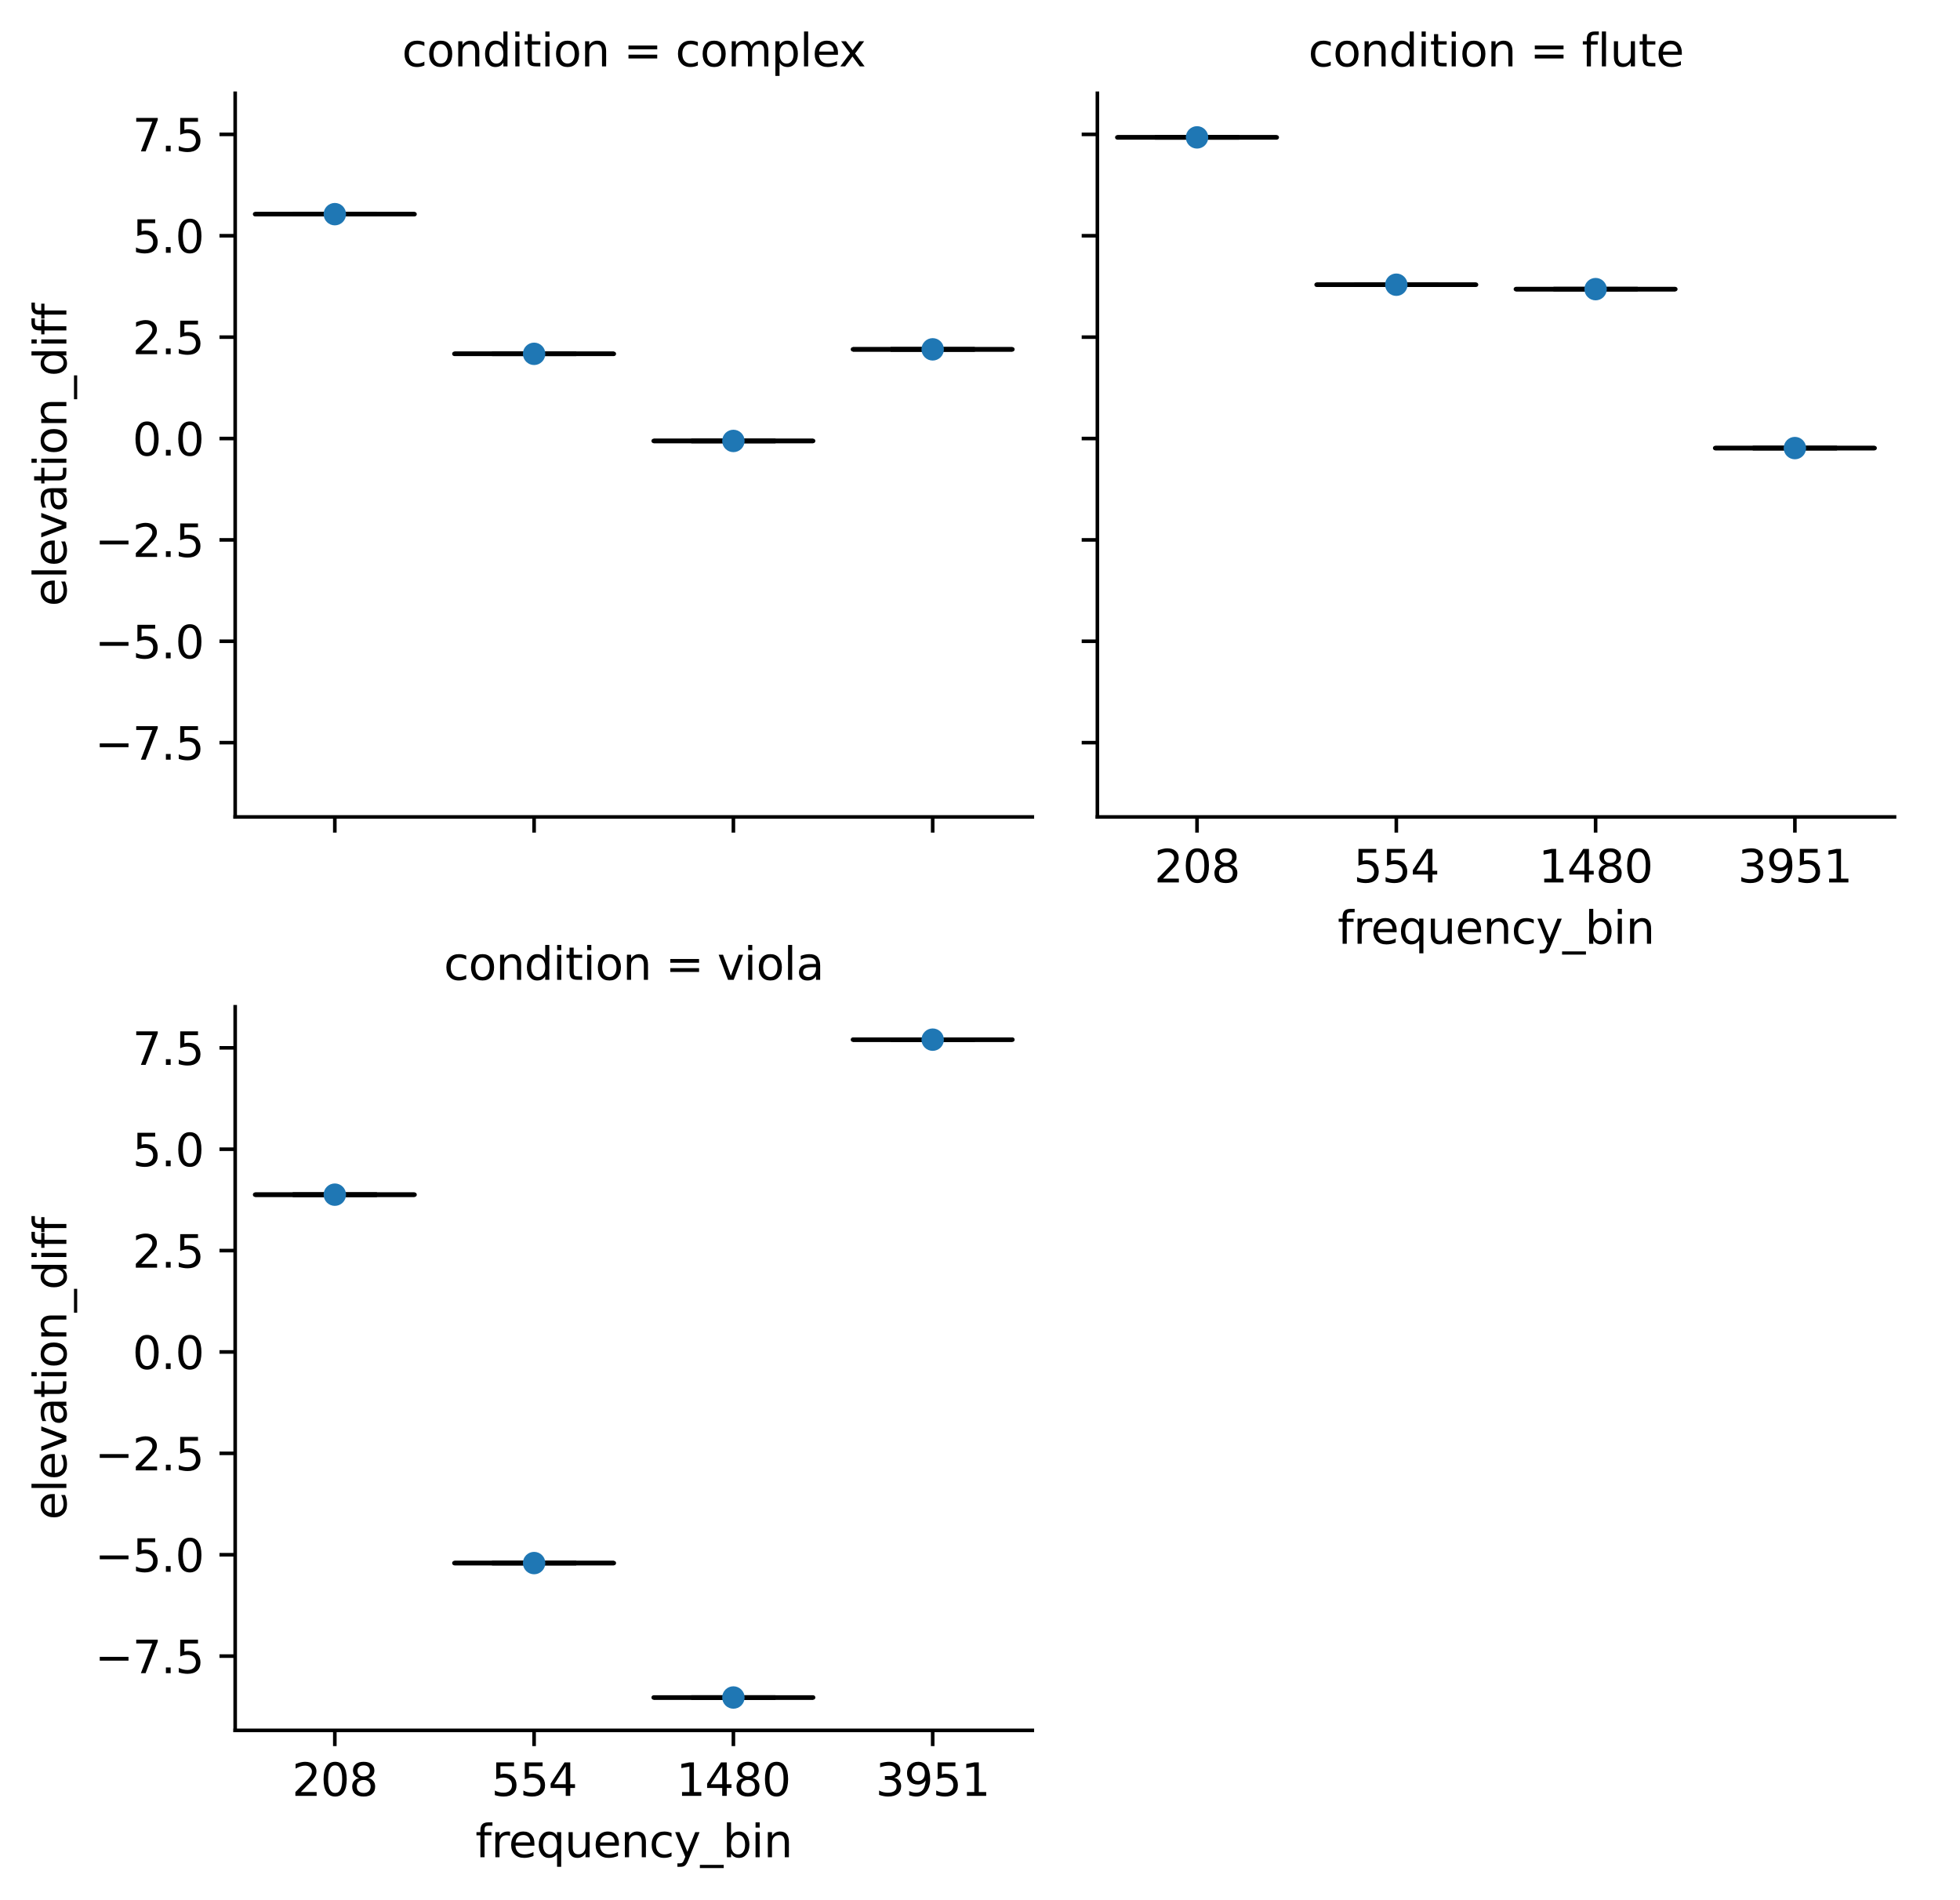 <?xml version="1.0" encoding="utf-8" standalone="no"?>
<!DOCTYPE svg PUBLIC "-//W3C//DTD SVG 1.1//EN"
  "http://www.w3.org/Graphics/SVG/1.1/DTD/svg11.dtd">
<svg xmlns:xlink="http://www.w3.org/1999/xlink" width="437.028pt" height="423.593pt" viewBox="0 0 437.028 423.593" xmlns="http://www.w3.org/2000/svg" version="1.1">
 <defs>
  <style type="text/css">*{stroke-linejoin: round; stroke-linecap: butt}</style>
 </defs>
 <g id="figure_1">
  <g id="patch_1">
   <path d="M 0 423.593 
L 437.028 423.593 
L 437.028 0 
L 0 0 
z
" style="fill: #ffffff"/>
  </g>
  <g id="axes_1">
   <g id="patch_2">
    <path d="M 52.439 182.118 
L 230.181 182.118 
L 230.181 20.798 
L 52.439 20.798 
z
" style="fill: #ffffff"/>
   </g>
   <g id="matplotlib.axis_1">
    <g id="xtick_1">
     <g id="line2d_1">
      <defs>
       <path id="m111db9759f" d="M 0 0 
L 0 3.5 
" style="stroke: #000000; stroke-width: 0.8"/>
      </defs>
      <g>
       <use xlink:href="#m111db9759f" x="74.657" y="182.118" style="stroke: #000000; stroke-width: 0.8"/>
      </g>
     </g>
    </g>
    <g id="xtick_2">
     <g id="line2d_2">
      <g>
       <use xlink:href="#m111db9759f" x="119.092" y="182.118" style="stroke: #000000; stroke-width: 0.8"/>
      </g>
     </g>
    </g>
    <g id="xtick_3">
     <g id="line2d_3">
      <g>
       <use xlink:href="#m111db9759f" x="163.528" y="182.118" style="stroke: #000000; stroke-width: 0.8"/>
      </g>
     </g>
    </g>
    <g id="xtick_4">
     <g id="line2d_4">
      <g>
       <use xlink:href="#m111db9759f" x="207.963" y="182.118" style="stroke: #000000; stroke-width: 0.8"/>
      </g>
     </g>
    </g>
   </g>
   <g id="matplotlib.axis_2">
    <g id="ytick_1">
     <g id="line2d_5">
      <defs>
       <path id="m0fe3eb9624" d="M 0 0 
L -3.5 0 
" style="stroke: #000000; stroke-width: 0.8"/>
      </defs>
      <g>
       <use xlink:href="#m0fe3eb9624" x="52.439" y="165.558" style="stroke: #000000; stroke-width: 0.8"/>
      </g>
     </g>
     <g id="text_1">
      <!-- −7.5 -->
      <g transform="translate(21.156 169.357) scale(0.1 -0.1)">
       <defs>
        <path id="DejaVuSans-2212" d="M 678 2272 
L 4684 2272 
L 4684 1741 
L 678 1741 
L 678 2272 
z
" transform="scale(0.016)"/>
        <path id="DejaVuSans-37" d="M 525 4666 
L 3525 4666 
L 3525 4397 
L 1831 0 
L 1172 0 
L 2766 4134 
L 525 4134 
L 525 4666 
z
" transform="scale(0.016)"/>
        <path id="DejaVuSans-2e" d="M 684 794 
L 1344 794 
L 1344 0 
L 684 0 
L 684 794 
z
" transform="scale(0.016)"/>
        <path id="DejaVuSans-35" d="M 691 4666 
L 3169 4666 
L 3169 4134 
L 1269 4134 
L 1269 2991 
Q 1406 3038 1543 3061 
Q 1681 3084 1819 3084 
Q 2600 3084 3056 2656 
Q 3513 2228 3513 1497 
Q 3513 744 3044 326 
Q 2575 -91 1722 -91 
Q 1428 -91 1123 -41 
Q 819 9 494 109 
L 494 744 
Q 775 591 1075 516 
Q 1375 441 1709 441 
Q 2250 441 2565 725 
Q 2881 1009 2881 1497 
Q 2881 1984 2565 2268 
Q 2250 2553 1709 2553 
Q 1456 2553 1204 2497 
Q 953 2441 691 2322 
L 691 4666 
z
" transform="scale(0.016)"/>
       </defs>
       <use xlink:href="#DejaVuSans-2212"/>
       <use xlink:href="#DejaVuSans-37" x="83.789"/>
       <use xlink:href="#DejaVuSans-2e" x="147.412"/>
       <use xlink:href="#DejaVuSans-35" x="179.199"/>
      </g>
     </g>
    </g>
    <g id="ytick_2">
     <g id="line2d_6">
      <g>
       <use xlink:href="#m0fe3eb9624" x="52.439" y="142.957" style="stroke: #000000; stroke-width: 0.8"/>
      </g>
     </g>
     <g id="text_2">
      <!-- −5.0 -->
      <g transform="translate(21.156 146.757) scale(0.1 -0.1)">
       <defs>
        <path id="DejaVuSans-30" d="M 2034 4250 
Q 1547 4250 1301 3770 
Q 1056 3291 1056 2328 
Q 1056 1369 1301 889 
Q 1547 409 2034 409 
Q 2525 409 2770 889 
Q 3016 1369 3016 2328 
Q 3016 3291 2770 3770 
Q 2525 4250 2034 4250 
z
M 2034 4750 
Q 2819 4750 3233 4129 
Q 3647 3509 3647 2328 
Q 3647 1150 3233 529 
Q 2819 -91 2034 -91 
Q 1250 -91 836 529 
Q 422 1150 422 2328 
Q 422 3509 836 4129 
Q 1250 4750 2034 4750 
z
" transform="scale(0.016)"/>
       </defs>
       <use xlink:href="#DejaVuSans-2212"/>
       <use xlink:href="#DejaVuSans-35" x="83.789"/>
       <use xlink:href="#DejaVuSans-2e" x="147.412"/>
       <use xlink:href="#DejaVuSans-30" x="179.199"/>
      </g>
     </g>
    </g>
    <g id="ytick_3">
     <g id="line2d_7">
      <g>
       <use xlink:href="#m0fe3eb9624" x="52.439" y="120.357" style="stroke: #000000; stroke-width: 0.8"/>
      </g>
     </g>
     <g id="text_3">
      <!-- −2.5 -->
      <g transform="translate(21.156 124.156) scale(0.1 -0.1)">
       <defs>
        <path id="DejaVuSans-32" d="M 1228 531 
L 3431 531 
L 3431 0 
L 469 0 
L 469 531 
Q 828 903 1448 1529 
Q 2069 2156 2228 2338 
Q 2531 2678 2651 2914 
Q 2772 3150 2772 3378 
Q 2772 3750 2511 3984 
Q 2250 4219 1831 4219 
Q 1534 4219 1204 4116 
Q 875 4013 500 3803 
L 500 4441 
Q 881 4594 1212 4672 
Q 1544 4750 1819 4750 
Q 2544 4750 2975 4387 
Q 3406 4025 3406 3419 
Q 3406 3131 3298 2873 
Q 3191 2616 2906 2266 
Q 2828 2175 2409 1742 
Q 1991 1309 1228 531 
z
" transform="scale(0.016)"/>
       </defs>
       <use xlink:href="#DejaVuSans-2212"/>
       <use xlink:href="#DejaVuSans-32" x="83.789"/>
       <use xlink:href="#DejaVuSans-2e" x="147.412"/>
       <use xlink:href="#DejaVuSans-35" x="179.199"/>
      </g>
     </g>
    </g>
    <g id="ytick_4">
     <g id="line2d_8">
      <g>
       <use xlink:href="#m0fe3eb9624" x="52.439" y="97.756" style="stroke: #000000; stroke-width: 0.8"/>
      </g>
     </g>
     <g id="text_4">
      <!-- 0.0 -->
      <g transform="translate(29.536 101.555) scale(0.1 -0.1)">
       <use xlink:href="#DejaVuSans-30"/>
       <use xlink:href="#DejaVuSans-2e" x="63.623"/>
       <use xlink:href="#DejaVuSans-30" x="95.41"/>
      </g>
     </g>
    </g>
    <g id="ytick_5">
     <g id="line2d_9">
      <g>
       <use xlink:href="#m0fe3eb9624" x="52.439" y="75.156" style="stroke: #000000; stroke-width: 0.8"/>
      </g>
     </g>
     <g id="text_5">
      <!-- 2.5 -->
      <g transform="translate(29.536 78.955) scale(0.1 -0.1)">
       <use xlink:href="#DejaVuSans-32"/>
       <use xlink:href="#DejaVuSans-2e" x="63.623"/>
       <use xlink:href="#DejaVuSans-35" x="95.41"/>
      </g>
     </g>
    </g>
    <g id="ytick_6">
     <g id="line2d_10">
      <g>
       <use xlink:href="#m0fe3eb9624" x="52.439" y="52.555" style="stroke: #000000; stroke-width: 0.8"/>
      </g>
     </g>
     <g id="text_6">
      <!-- 5.0 -->
      <g transform="translate(29.536 56.354) scale(0.1 -0.1)">
       <use xlink:href="#DejaVuSans-35"/>
       <use xlink:href="#DejaVuSans-2e" x="63.623"/>
       <use xlink:href="#DejaVuSans-30" x="95.41"/>
      </g>
     </g>
    </g>
    <g id="ytick_7">
     <g id="line2d_11">
      <g>
       <use xlink:href="#m0fe3eb9624" x="52.439" y="29.955" style="stroke: #000000; stroke-width: 0.8"/>
      </g>
     </g>
     <g id="text_7">
      <!-- 7.5 -->
      <g transform="translate(29.536 33.754) scale(0.1 -0.1)">
       <use xlink:href="#DejaVuSans-37"/>
       <use xlink:href="#DejaVuSans-2e" x="63.623"/>
       <use xlink:href="#DejaVuSans-35" x="95.41"/>
      </g>
     </g>
    </g>
    <g id="text_8">
     <!-- elevation_diff -->
     <g transform="translate(14.798 135.185) rotate(-90) scale(0.1 -0.1)">
      <defs>
       <path id="DejaVuSans-65" d="M 3597 1894 
L 3597 1613 
L 953 1613 
Q 991 1019 1311 708 
Q 1631 397 2203 397 
Q 2534 397 2845 478 
Q 3156 559 3463 722 
L 3463 178 
Q 3153 47 2828 -22 
Q 2503 -91 2169 -91 
Q 1331 -91 842 396 
Q 353 884 353 1716 
Q 353 2575 817 3079 
Q 1281 3584 2069 3584 
Q 2775 3584 3186 3129 
Q 3597 2675 3597 1894 
z
M 3022 2063 
Q 3016 2534 2758 2815 
Q 2500 3097 2075 3097 
Q 1594 3097 1305 2825 
Q 1016 2553 972 2059 
L 3022 2063 
z
" transform="scale(0.016)"/>
       <path id="DejaVuSans-6c" d="M 603 4863 
L 1178 4863 
L 1178 0 
L 603 0 
L 603 4863 
z
" transform="scale(0.016)"/>
       <path id="DejaVuSans-76" d="M 191 3500 
L 800 3500 
L 1894 563 
L 2988 3500 
L 3597 3500 
L 2284 0 
L 1503 0 
L 191 3500 
z
" transform="scale(0.016)"/>
       <path id="DejaVuSans-61" d="M 2194 1759 
Q 1497 1759 1228 1600 
Q 959 1441 959 1056 
Q 959 750 1161 570 
Q 1363 391 1709 391 
Q 2188 391 2477 730 
Q 2766 1069 2766 1631 
L 2766 1759 
L 2194 1759 
z
M 3341 1997 
L 3341 0 
L 2766 0 
L 2766 531 
Q 2569 213 2275 61 
Q 1981 -91 1556 -91 
Q 1019 -91 701 211 
Q 384 513 384 1019 
Q 384 1609 779 1909 
Q 1175 2209 1959 2209 
L 2766 2209 
L 2766 2266 
Q 2766 2663 2505 2880 
Q 2244 3097 1772 3097 
Q 1472 3097 1187 3025 
Q 903 2953 641 2809 
L 641 3341 
Q 956 3463 1253 3523 
Q 1550 3584 1831 3584 
Q 2591 3584 2966 3190 
Q 3341 2797 3341 1997 
z
" transform="scale(0.016)"/>
       <path id="DejaVuSans-74" d="M 1172 4494 
L 1172 3500 
L 2356 3500 
L 2356 3053 
L 1172 3053 
L 1172 1153 
Q 1172 725 1289 603 
Q 1406 481 1766 481 
L 2356 481 
L 2356 0 
L 1766 0 
Q 1100 0 847 248 
Q 594 497 594 1153 
L 594 3053 
L 172 3053 
L 172 3500 
L 594 3500 
L 594 4494 
L 1172 4494 
z
" transform="scale(0.016)"/>
       <path id="DejaVuSans-69" d="M 603 3500 
L 1178 3500 
L 1178 0 
L 603 0 
L 603 3500 
z
M 603 4863 
L 1178 4863 
L 1178 4134 
L 603 4134 
L 603 4863 
z
" transform="scale(0.016)"/>
       <path id="DejaVuSans-6f" d="M 1959 3097 
Q 1497 3097 1228 2736 
Q 959 2375 959 1747 
Q 959 1119 1226 758 
Q 1494 397 1959 397 
Q 2419 397 2687 759 
Q 2956 1122 2956 1747 
Q 2956 2369 2687 2733 
Q 2419 3097 1959 3097 
z
M 1959 3584 
Q 2709 3584 3137 3096 
Q 3566 2609 3566 1747 
Q 3566 888 3137 398 
Q 2709 -91 1959 -91 
Q 1206 -91 779 398 
Q 353 888 353 1747 
Q 353 2609 779 3096 
Q 1206 3584 1959 3584 
z
" transform="scale(0.016)"/>
       <path id="DejaVuSans-6e" d="M 3513 2113 
L 3513 0 
L 2938 0 
L 2938 2094 
Q 2938 2591 2744 2837 
Q 2550 3084 2163 3084 
Q 1697 3084 1428 2787 
Q 1159 2491 1159 1978 
L 1159 0 
L 581 0 
L 581 3500 
L 1159 3500 
L 1159 2956 
Q 1366 3272 1645 3428 
Q 1925 3584 2291 3584 
Q 2894 3584 3203 3211 
Q 3513 2838 3513 2113 
z
" transform="scale(0.016)"/>
       <path id="DejaVuSans-5f" d="M 3263 -1063 
L 3263 -1509 
L -63 -1509 
L -63 -1063 
L 3263 -1063 
z
" transform="scale(0.016)"/>
       <path id="DejaVuSans-64" d="M 2906 2969 
L 2906 4863 
L 3481 4863 
L 3481 0 
L 2906 0 
L 2906 525 
Q 2725 213 2448 61 
Q 2172 -91 1784 -91 
Q 1150 -91 751 415 
Q 353 922 353 1747 
Q 353 2572 751 3078 
Q 1150 3584 1784 3584 
Q 2172 3584 2448 3432 
Q 2725 3281 2906 2969 
z
M 947 1747 
Q 947 1113 1208 752 
Q 1469 391 1925 391 
Q 2381 391 2643 752 
Q 2906 1113 2906 1747 
Q 2906 2381 2643 2742 
Q 2381 3103 1925 3103 
Q 1469 3103 1208 2742 
Q 947 2381 947 1747 
z
" transform="scale(0.016)"/>
       <path id="DejaVuSans-66" d="M 2375 4863 
L 2375 4384 
L 1825 4384 
Q 1516 4384 1395 4259 
Q 1275 4134 1275 3809 
L 1275 3500 
L 2222 3500 
L 2222 3053 
L 1275 3053 
L 1275 0 
L 697 0 
L 697 3053 
L 147 3053 
L 147 3500 
L 697 3500 
L 697 3744 
Q 697 4328 969 4595 
Q 1241 4863 1831 4863 
L 2375 4863 
z
" transform="scale(0.016)"/>
      </defs>
      <use xlink:href="#DejaVuSans-65"/>
      <use xlink:href="#DejaVuSans-6c" x="61.523"/>
      <use xlink:href="#DejaVuSans-65" x="89.307"/>
      <use xlink:href="#DejaVuSans-76" x="150.83"/>
      <use xlink:href="#DejaVuSans-61" x="210.01"/>
      <use xlink:href="#DejaVuSans-74" x="271.289"/>
      <use xlink:href="#DejaVuSans-69" x="310.498"/>
      <use xlink:href="#DejaVuSans-6f" x="338.281"/>
      <use xlink:href="#DejaVuSans-6e" x="399.463"/>
      <use xlink:href="#DejaVuSans-5f" x="462.842"/>
      <use xlink:href="#DejaVuSans-64" x="512.842"/>
      <use xlink:href="#DejaVuSans-69" x="576.318"/>
      <use xlink:href="#DejaVuSans-66" x="604.102"/>
      <use xlink:href="#DejaVuSans-66" x="639.307"/>
     </g>
    </g>
   </g>
   <g id="patch_3">
    <path d="M 56.883 47.741 
L 92.431 47.741 
L 92.431 47.741 
L 56.883 47.741 
L 56.883 47.741 
z
" clip-path="url(#p159e38f3d7)" style="stroke: #000000; stroke-linejoin: miter"/>
   </g>
   <g id="line2d_12">
    <path d="M 74.657 47.741 
L 74.657 47.741 
" clip-path="url(#p159e38f3d7)" style="fill: none; stroke: #000000"/>
   </g>
   <g id="line2d_13">
    <path d="M 74.657 47.741 
L 74.657 47.741 
" clip-path="url(#p159e38f3d7)" style="fill: none; stroke: #000000"/>
   </g>
   <g id="line2d_14">
    <path d="M 65.77 47.741 
L 83.544 47.741 
" clip-path="url(#p159e38f3d7)" style="fill: none; stroke: #000000; stroke-linecap: square"/>
   </g>
   <g id="line2d_15">
    <path d="M 65.77 47.741 
L 83.544 47.741 
" clip-path="url(#p159e38f3d7)" style="fill: none; stroke: #000000; stroke-linecap: square"/>
   </g>
   <g id="line2d_16"/>
   <g id="patch_4">
    <path d="M 101.318 78.879 
L 136.867 78.879 
L 136.867 78.879 
L 101.318 78.879 
L 101.318 78.879 
z
" clip-path="url(#p159e38f3d7)" style="stroke: #000000; stroke-linejoin: miter"/>
   </g>
   <g id="line2d_17">
    <path d="M 119.092 78.879 
L 119.092 78.879 
" clip-path="url(#p159e38f3d7)" style="fill: none; stroke: #000000"/>
   </g>
   <g id="line2d_18">
    <path d="M 119.092 78.879 
L 119.092 78.879 
" clip-path="url(#p159e38f3d7)" style="fill: none; stroke: #000000"/>
   </g>
   <g id="line2d_19">
    <path d="M 110.205 78.879 
L 127.979 78.879 
" clip-path="url(#p159e38f3d7)" style="fill: none; stroke: #000000; stroke-linecap: square"/>
   </g>
   <g id="line2d_20">
    <path d="M 110.205 78.879 
L 127.979 78.879 
" clip-path="url(#p159e38f3d7)" style="fill: none; stroke: #000000; stroke-linecap: square"/>
   </g>
   <g id="line2d_21"/>
   <g id="patch_5">
    <path d="M 145.754 98.299 
L 181.302 98.299 
L 181.302 98.299 
L 145.754 98.299 
L 145.754 98.299 
z
" clip-path="url(#p159e38f3d7)" style="stroke: #000000; stroke-linejoin: miter"/>
   </g>
   <g id="line2d_22">
    <path d="M 163.528 98.299 
L 163.528 98.299 
" clip-path="url(#p159e38f3d7)" style="fill: none; stroke: #000000"/>
   </g>
   <g id="line2d_23">
    <path d="M 163.528 98.299 
L 163.528 98.299 
" clip-path="url(#p159e38f3d7)" style="fill: none; stroke: #000000"/>
   </g>
   <g id="line2d_24">
    <path d="M 154.641 98.299 
L 172.415 98.299 
" clip-path="url(#p159e38f3d7)" style="fill: none; stroke: #000000; stroke-linecap: square"/>
   </g>
   <g id="line2d_25">
    <path d="M 154.641 98.299 
L 172.415 98.299 
" clip-path="url(#p159e38f3d7)" style="fill: none; stroke: #000000; stroke-linecap: square"/>
   </g>
   <g id="line2d_26"/>
   <g id="patch_6">
    <path d="M 190.189 77.88 
L 225.738 77.88 
L 225.738 77.88 
L 190.189 77.88 
L 190.189 77.88 
z
" clip-path="url(#p159e38f3d7)" style="stroke: #000000; stroke-linejoin: miter"/>
   </g>
   <g id="line2d_27">
    <path d="M 207.963 77.88 
L 207.963 77.88 
" clip-path="url(#p159e38f3d7)" style="fill: none; stroke: #000000"/>
   </g>
   <g id="line2d_28">
    <path d="M 207.963 77.88 
L 207.963 77.88 
" clip-path="url(#p159e38f3d7)" style="fill: none; stroke: #000000"/>
   </g>
   <g id="line2d_29">
    <path d="M 199.076 77.88 
L 216.851 77.88 
" clip-path="url(#p159e38f3d7)" style="fill: none; stroke: #000000; stroke-linecap: square"/>
   </g>
   <g id="line2d_30">
    <path d="M 199.076 77.88 
L 216.851 77.88 
" clip-path="url(#p159e38f3d7)" style="fill: none; stroke: #000000; stroke-linecap: square"/>
   </g>
   <g id="line2d_31"/>
   <g id="line2d_32">
    <path d="M 56.883 47.741 
L 92.431 47.741 
" clip-path="url(#p159e38f3d7)" style="fill: none; stroke: #000000"/>
   </g>
   <g id="line2d_33">
    <path d="M 101.318 78.879 
L 136.867 78.879 
" clip-path="url(#p159e38f3d7)" style="fill: none; stroke: #000000"/>
   </g>
   <g id="line2d_34">
    <path d="M 145.754 98.299 
L 181.302 98.299 
" clip-path="url(#p159e38f3d7)" style="fill: none; stroke: #000000"/>
   </g>
   <g id="line2d_35">
    <path d="M 190.189 77.88 
L 225.738 77.88 
" clip-path="url(#p159e38f3d7)" style="fill: none; stroke: #000000"/>
   </g>
   <g id="patch_7">
    <path d="M 52.439 182.118 
L 52.439 20.798 
" style="fill: none; stroke: #000000; stroke-width: 0.8; stroke-linejoin: miter; stroke-linecap: square"/>
   </g>
   <g id="patch_8">
    <path d="M 52.439 182.118 
L 230.181 182.118 
" style="fill: none; stroke: #000000; stroke-width: 0.8; stroke-linejoin: miter; stroke-linecap: square"/>
   </g>
   <g id="PathCollection_1">
    <defs>
     <path id="m911739eda3" d="M 0 2.5 
C 0.663 2.5 1.299 2.237 1.768 1.768 
C 2.237 1.299 2.5 0.663 2.5 0 
C 2.5 -0.663 2.237 -1.299 1.768 -1.768 
C 1.299 -2.237 0.663 -2.5 0 -2.5 
C -0.663 -2.5 -1.299 -2.237 -1.768 -1.768 
C -2.237 -1.299 -2.5 -0.663 -2.5 0 
C -2.5 0.663 -2.237 1.299 -1.768 1.768 
C -1.299 2.237 -0.663 2.5 0 2.5 
z
"/>
    </defs>
    <g clip-path="url(#p159e38f3d7)">
     <use xlink:href="#m911739eda3" x="74.657" y="47.741" style="fill: #1f77b4"/>
    </g>
   </g>
   <g id="PathCollection_2">
    <g clip-path="url(#p159e38f3d7)">
     <use xlink:href="#m911739eda3" x="119.092" y="78.879" style="fill: #1f77b4"/>
    </g>
   </g>
   <g id="PathCollection_3">
    <g clip-path="url(#p159e38f3d7)">
     <use xlink:href="#m911739eda3" x="163.528" y="98.299" style="fill: #1f77b4"/>
    </g>
   </g>
   <g id="PathCollection_4">
    <g clip-path="url(#p159e38f3d7)">
     <use xlink:href="#m911739eda3" x="207.963" y="77.88" style="fill: #1f77b4"/>
    </g>
   </g>
   <g id="text_9">
    <!-- condition = complex -->
    <g transform="translate(89.634 14.798) scale(0.1 -0.1)">
     <defs>
      <path id="DejaVuSans-63" d="M 3122 3366 
L 3122 2828 
Q 2878 2963 2633 3030 
Q 2388 3097 2138 3097 
Q 1578 3097 1268 2742 
Q 959 2388 959 1747 
Q 959 1106 1268 751 
Q 1578 397 2138 397 
Q 2388 397 2633 464 
Q 2878 531 3122 666 
L 3122 134 
Q 2881 22 2623 -34 
Q 2366 -91 2075 -91 
Q 1284 -91 818 406 
Q 353 903 353 1747 
Q 353 2603 823 3093 
Q 1294 3584 2113 3584 
Q 2378 3584 2631 3529 
Q 2884 3475 3122 3366 
z
" transform="scale(0.016)"/>
      <path id="DejaVuSans-20" transform="scale(0.016)"/>
      <path id="DejaVuSans-3d" d="M 678 2906 
L 4684 2906 
L 4684 2381 
L 678 2381 
L 678 2906 
z
M 678 1631 
L 4684 1631 
L 4684 1100 
L 678 1100 
L 678 1631 
z
" transform="scale(0.016)"/>
      <path id="DejaVuSans-6d" d="M 3328 2828 
Q 3544 3216 3844 3400 
Q 4144 3584 4550 3584 
Q 5097 3584 5394 3201 
Q 5691 2819 5691 2113 
L 5691 0 
L 5113 0 
L 5113 2094 
Q 5113 2597 4934 2840 
Q 4756 3084 4391 3084 
Q 3944 3084 3684 2787 
Q 3425 2491 3425 1978 
L 3425 0 
L 2847 0 
L 2847 2094 
Q 2847 2600 2669 2842 
Q 2491 3084 2119 3084 
Q 1678 3084 1418 2786 
Q 1159 2488 1159 1978 
L 1159 0 
L 581 0 
L 581 3500 
L 1159 3500 
L 1159 2956 
Q 1356 3278 1631 3431 
Q 1906 3584 2284 3584 
Q 2666 3584 2933 3390 
Q 3200 3197 3328 2828 
z
" transform="scale(0.016)"/>
      <path id="DejaVuSans-70" d="M 1159 525 
L 1159 -1331 
L 581 -1331 
L 581 3500 
L 1159 3500 
L 1159 2969 
Q 1341 3281 1617 3432 
Q 1894 3584 2278 3584 
Q 2916 3584 3314 3078 
Q 3713 2572 3713 1747 
Q 3713 922 3314 415 
Q 2916 -91 2278 -91 
Q 1894 -91 1617 61 
Q 1341 213 1159 525 
z
M 3116 1747 
Q 3116 2381 2855 2742 
Q 2594 3103 2138 3103 
Q 1681 3103 1420 2742 
Q 1159 2381 1159 1747 
Q 1159 1113 1420 752 
Q 1681 391 2138 391 
Q 2594 391 2855 752 
Q 3116 1113 3116 1747 
z
" transform="scale(0.016)"/>
      <path id="DejaVuSans-78" d="M 3513 3500 
L 2247 1797 
L 3578 0 
L 2900 0 
L 1881 1375 
L 863 0 
L 184 0 
L 1544 1831 
L 300 3500 
L 978 3500 
L 1906 2253 
L 2834 3500 
L 3513 3500 
z
" transform="scale(0.016)"/>
     </defs>
     <use xlink:href="#DejaVuSans-63"/>
     <use xlink:href="#DejaVuSans-6f" x="54.98"/>
     <use xlink:href="#DejaVuSans-6e" x="116.162"/>
     <use xlink:href="#DejaVuSans-64" x="179.541"/>
     <use xlink:href="#DejaVuSans-69" x="243.018"/>
     <use xlink:href="#DejaVuSans-74" x="270.801"/>
     <use xlink:href="#DejaVuSans-69" x="310.01"/>
     <use xlink:href="#DejaVuSans-6f" x="337.793"/>
     <use xlink:href="#DejaVuSans-6e" x="398.975"/>
     <use xlink:href="#DejaVuSans-20" x="462.354"/>
     <use xlink:href="#DejaVuSans-3d" x="494.141"/>
     <use xlink:href="#DejaVuSans-20" x="577.93"/>
     <use xlink:href="#DejaVuSans-63" x="609.717"/>
     <use xlink:href="#DejaVuSans-6f" x="664.697"/>
     <use xlink:href="#DejaVuSans-6d" x="725.879"/>
     <use xlink:href="#DejaVuSans-70" x="823.291"/>
     <use xlink:href="#DejaVuSans-6c" x="886.768"/>
     <use xlink:href="#DejaVuSans-65" x="914.551"/>
     <use xlink:href="#DejaVuSans-78" x="974.324"/>
    </g>
   </g>
  </g>
  <g id="axes_2">
   <g id="patch_9">
    <path d="M 244.688 182.118 
L 422.431 182.118 
L 422.431 20.798 
L 244.688 20.798 
z
" style="fill: #ffffff"/>
   </g>
   <g id="matplotlib.axis_3">
    <g id="xtick_5">
     <g id="line2d_36">
      <g>
       <use xlink:href="#m111db9759f" x="266.906" y="182.118" style="stroke: #000000; stroke-width: 0.8"/>
      </g>
     </g>
     <g id="text_10">
      <!-- 208 -->
      <g transform="translate(257.362 196.717) scale(0.1 -0.1)">
       <defs>
        <path id="DejaVuSans-38" d="M 2034 2216 
Q 1584 2216 1326 1975 
Q 1069 1734 1069 1313 
Q 1069 891 1326 650 
Q 1584 409 2034 409 
Q 2484 409 2743 651 
Q 3003 894 3003 1313 
Q 3003 1734 2745 1975 
Q 2488 2216 2034 2216 
z
M 1403 2484 
Q 997 2584 770 2862 
Q 544 3141 544 3541 
Q 544 4100 942 4425 
Q 1341 4750 2034 4750 
Q 2731 4750 3128 4425 
Q 3525 4100 3525 3541 
Q 3525 3141 3298 2862 
Q 3072 2584 2669 2484 
Q 3125 2378 3379 2068 
Q 3634 1759 3634 1313 
Q 3634 634 3220 271 
Q 2806 -91 2034 -91 
Q 1263 -91 848 271 
Q 434 634 434 1313 
Q 434 1759 690 2068 
Q 947 2378 1403 2484 
z
M 1172 3481 
Q 1172 3119 1398 2916 
Q 1625 2713 2034 2713 
Q 2441 2713 2670 2916 
Q 2900 3119 2900 3481 
Q 2900 3844 2670 4047 
Q 2441 4250 2034 4250 
Q 1625 4250 1398 4047 
Q 1172 3844 1172 3481 
z
" transform="scale(0.016)"/>
       </defs>
       <use xlink:href="#DejaVuSans-32"/>
       <use xlink:href="#DejaVuSans-30" x="63.623"/>
       <use xlink:href="#DejaVuSans-38" x="127.246"/>
      </g>
     </g>
    </g>
    <g id="xtick_6">
     <g id="line2d_37">
      <g>
       <use xlink:href="#m111db9759f" x="311.342" y="182.118" style="stroke: #000000; stroke-width: 0.8"/>
      </g>
     </g>
     <g id="text_11">
      <!-- 554 -->
      <g transform="translate(301.798 196.717) scale(0.1 -0.1)">
       <defs>
        <path id="DejaVuSans-34" d="M 2419 4116 
L 825 1625 
L 2419 1625 
L 2419 4116 
z
M 2253 4666 
L 3047 4666 
L 3047 1625 
L 3713 1625 
L 3713 1100 
L 3047 1100 
L 3047 0 
L 2419 0 
L 2419 1100 
L 313 1100 
L 313 1709 
L 2253 4666 
z
" transform="scale(0.016)"/>
       </defs>
       <use xlink:href="#DejaVuSans-35"/>
       <use xlink:href="#DejaVuSans-35" x="63.623"/>
       <use xlink:href="#DejaVuSans-34" x="127.246"/>
      </g>
     </g>
    </g>
    <g id="xtick_7">
     <g id="line2d_38">
      <g>
       <use xlink:href="#m111db9759f" x="355.777" y="182.118" style="stroke: #000000; stroke-width: 0.8"/>
      </g>
     </g>
     <g id="text_12">
      <!-- 1480 -->
      <g transform="translate(343.052 196.717) scale(0.1 -0.1)">
       <defs>
        <path id="DejaVuSans-31" d="M 794 531 
L 1825 531 
L 1825 4091 
L 703 3866 
L 703 4441 
L 1819 4666 
L 2450 4666 
L 2450 531 
L 3481 531 
L 3481 0 
L 794 0 
L 794 531 
z
" transform="scale(0.016)"/>
       </defs>
       <use xlink:href="#DejaVuSans-31"/>
       <use xlink:href="#DejaVuSans-34" x="63.623"/>
       <use xlink:href="#DejaVuSans-38" x="127.246"/>
       <use xlink:href="#DejaVuSans-30" x="190.869"/>
      </g>
     </g>
    </g>
    <g id="xtick_8">
     <g id="line2d_39">
      <g>
       <use xlink:href="#m111db9759f" x="400.213" y="182.118" style="stroke: #000000; stroke-width: 0.8"/>
      </g>
     </g>
     <g id="text_13">
      <!-- 3951 -->
      <g transform="translate(387.488 196.717) scale(0.1 -0.1)">
       <defs>
        <path id="DejaVuSans-33" d="M 2597 2516 
Q 3050 2419 3304 2112 
Q 3559 1806 3559 1356 
Q 3559 666 3084 287 
Q 2609 -91 1734 -91 
Q 1441 -91 1130 -33 
Q 819 25 488 141 
L 488 750 
Q 750 597 1062 519 
Q 1375 441 1716 441 
Q 2309 441 2620 675 
Q 2931 909 2931 1356 
Q 2931 1769 2642 2001 
Q 2353 2234 1838 2234 
L 1294 2234 
L 1294 2753 
L 1863 2753 
Q 2328 2753 2575 2939 
Q 2822 3125 2822 3475 
Q 2822 3834 2567 4026 
Q 2313 4219 1838 4219 
Q 1578 4219 1281 4162 
Q 984 4106 628 3988 
L 628 4550 
Q 988 4650 1302 4700 
Q 1616 4750 1894 4750 
Q 2613 4750 3031 4423 
Q 3450 4097 3450 3541 
Q 3450 3153 3228 2886 
Q 3006 2619 2597 2516 
z
" transform="scale(0.016)"/>
        <path id="DejaVuSans-39" d="M 703 97 
L 703 672 
Q 941 559 1184 500 
Q 1428 441 1663 441 
Q 2288 441 2617 861 
Q 2947 1281 2994 2138 
Q 2813 1869 2534 1725 
Q 2256 1581 1919 1581 
Q 1219 1581 811 2004 
Q 403 2428 403 3163 
Q 403 3881 828 4315 
Q 1253 4750 1959 4750 
Q 2769 4750 3195 4129 
Q 3622 3509 3622 2328 
Q 3622 1225 3098 567 
Q 2575 -91 1691 -91 
Q 1453 -91 1209 -44 
Q 966 3 703 97 
z
M 1959 2075 
Q 2384 2075 2632 2365 
Q 2881 2656 2881 3163 
Q 2881 3666 2632 3958 
Q 2384 4250 1959 4250 
Q 1534 4250 1286 3958 
Q 1038 3666 1038 3163 
Q 1038 2656 1286 2365 
Q 1534 2075 1959 2075 
z
" transform="scale(0.016)"/>
       </defs>
       <use xlink:href="#DejaVuSans-33"/>
       <use xlink:href="#DejaVuSans-39" x="63.623"/>
       <use xlink:href="#DejaVuSans-35" x="127.246"/>
       <use xlink:href="#DejaVuSans-31" x="190.869"/>
      </g>
     </g>
    </g>
    <g id="text_14">
     <!-- frequency_bin -->
     <g transform="translate(298.251 210.395) scale(0.1 -0.1)">
      <defs>
       <path id="DejaVuSans-72" d="M 2631 2963 
Q 2534 3019 2420 3045 
Q 2306 3072 2169 3072 
Q 1681 3072 1420 2755 
Q 1159 2438 1159 1844 
L 1159 0 
L 581 0 
L 581 3500 
L 1159 3500 
L 1159 2956 
Q 1341 3275 1631 3429 
Q 1922 3584 2338 3584 
Q 2397 3584 2469 3576 
Q 2541 3569 2628 3553 
L 2631 2963 
z
" transform="scale(0.016)"/>
       <path id="DejaVuSans-71" d="M 947 1747 
Q 947 1113 1208 752 
Q 1469 391 1925 391 
Q 2381 391 2643 752 
Q 2906 1113 2906 1747 
Q 2906 2381 2643 2742 
Q 2381 3103 1925 3103 
Q 1469 3103 1208 2742 
Q 947 2381 947 1747 
z
M 2906 525 
Q 2725 213 2448 61 
Q 2172 -91 1784 -91 
Q 1150 -91 751 415 
Q 353 922 353 1747 
Q 353 2572 751 3078 
Q 1150 3584 1784 3584 
Q 2172 3584 2448 3432 
Q 2725 3281 2906 2969 
L 2906 3500 
L 3481 3500 
L 3481 -1331 
L 2906 -1331 
L 2906 525 
z
" transform="scale(0.016)"/>
       <path id="DejaVuSans-75" d="M 544 1381 
L 544 3500 
L 1119 3500 
L 1119 1403 
Q 1119 906 1312 657 
Q 1506 409 1894 409 
Q 2359 409 2629 706 
Q 2900 1003 2900 1516 
L 2900 3500 
L 3475 3500 
L 3475 0 
L 2900 0 
L 2900 538 
Q 2691 219 2414 64 
Q 2138 -91 1772 -91 
Q 1169 -91 856 284 
Q 544 659 544 1381 
z
M 1991 3584 
L 1991 3584 
z
" transform="scale(0.016)"/>
       <path id="DejaVuSans-79" d="M 2059 -325 
Q 1816 -950 1584 -1140 
Q 1353 -1331 966 -1331 
L 506 -1331 
L 506 -850 
L 844 -850 
Q 1081 -850 1212 -737 
Q 1344 -625 1503 -206 
L 1606 56 
L 191 3500 
L 800 3500 
L 1894 763 
L 2988 3500 
L 3597 3500 
L 2059 -325 
z
" transform="scale(0.016)"/>
       <path id="DejaVuSans-62" d="M 3116 1747 
Q 3116 2381 2855 2742 
Q 2594 3103 2138 3103 
Q 1681 3103 1420 2742 
Q 1159 2381 1159 1747 
Q 1159 1113 1420 752 
Q 1681 391 2138 391 
Q 2594 391 2855 752 
Q 3116 1113 3116 1747 
z
M 1159 2969 
Q 1341 3281 1617 3432 
Q 1894 3584 2278 3584 
Q 2916 3584 3314 3078 
Q 3713 2572 3713 1747 
Q 3713 922 3314 415 
Q 2916 -91 2278 -91 
Q 1894 -91 1617 61 
Q 1341 213 1159 525 
L 1159 0 
L 581 0 
L 581 4863 
L 1159 4863 
L 1159 2969 
z
" transform="scale(0.016)"/>
      </defs>
      <use xlink:href="#DejaVuSans-66"/>
      <use xlink:href="#DejaVuSans-72" x="35.205"/>
      <use xlink:href="#DejaVuSans-65" x="74.068"/>
      <use xlink:href="#DejaVuSans-71" x="135.592"/>
      <use xlink:href="#DejaVuSans-75" x="199.068"/>
      <use xlink:href="#DejaVuSans-65" x="262.447"/>
      <use xlink:href="#DejaVuSans-6e" x="323.971"/>
      <use xlink:href="#DejaVuSans-63" x="387.35"/>
      <use xlink:href="#DejaVuSans-79" x="442.33"/>
      <use xlink:href="#DejaVuSans-5f" x="501.51"/>
      <use xlink:href="#DejaVuSans-62" x="551.51"/>
      <use xlink:href="#DejaVuSans-69" x="614.986"/>
      <use xlink:href="#DejaVuSans-6e" x="642.77"/>
     </g>
    </g>
   </g>
   <g id="matplotlib.axis_4">
    <g id="ytick_8">
     <g id="line2d_40">
      <g>
       <use xlink:href="#m0fe3eb9624" x="244.688" y="165.558" style="stroke: #000000; stroke-width: 0.8"/>
      </g>
     </g>
    </g>
    <g id="ytick_9">
     <g id="line2d_41">
      <g>
       <use xlink:href="#m0fe3eb9624" x="244.688" y="142.957" style="stroke: #000000; stroke-width: 0.8"/>
      </g>
     </g>
    </g>
    <g id="ytick_10">
     <g id="line2d_42">
      <g>
       <use xlink:href="#m0fe3eb9624" x="244.688" y="120.357" style="stroke: #000000; stroke-width: 0.8"/>
      </g>
     </g>
    </g>
    <g id="ytick_11">
     <g id="line2d_43">
      <g>
       <use xlink:href="#m0fe3eb9624" x="244.688" y="97.756" style="stroke: #000000; stroke-width: 0.8"/>
      </g>
     </g>
    </g>
    <g id="ytick_12">
     <g id="line2d_44">
      <g>
       <use xlink:href="#m0fe3eb9624" x="244.688" y="75.156" style="stroke: #000000; stroke-width: 0.8"/>
      </g>
     </g>
    </g>
    <g id="ytick_13">
     <g id="line2d_45">
      <g>
       <use xlink:href="#m0fe3eb9624" x="244.688" y="52.555" style="stroke: #000000; stroke-width: 0.8"/>
      </g>
     </g>
    </g>
    <g id="ytick_14">
     <g id="line2d_46">
      <g>
       <use xlink:href="#m0fe3eb9624" x="244.688" y="29.955" style="stroke: #000000; stroke-width: 0.8"/>
      </g>
     </g>
    </g>
   </g>
   <g id="patch_10">
    <path d="M 249.132 30.627 
L 284.68 30.627 
L 284.68 30.627 
L 249.132 30.627 
L 249.132 30.627 
z
" clip-path="url(#p385a45ac00)" style="stroke: #000000; stroke-linejoin: miter"/>
   </g>
   <g id="line2d_47">
    <path d="M 266.906 30.627 
L 266.906 30.627 
" clip-path="url(#p385a45ac00)" style="fill: none; stroke: #000000"/>
   </g>
   <g id="line2d_48">
    <path d="M 266.906 30.627 
L 266.906 30.627 
" clip-path="url(#p385a45ac00)" style="fill: none; stroke: #000000"/>
   </g>
   <g id="line2d_49">
    <path d="M 258.019 30.627 
L 275.793 30.627 
" clip-path="url(#p385a45ac00)" style="fill: none; stroke: #000000; stroke-linecap: square"/>
   </g>
   <g id="line2d_50">
    <path d="M 258.019 30.627 
L 275.793 30.627 
" clip-path="url(#p385a45ac00)" style="fill: none; stroke: #000000; stroke-linecap: square"/>
   </g>
   <g id="line2d_51"/>
   <g id="patch_11">
    <path d="M 293.568 63.47 
L 329.116 63.47 
L 329.116 63.47 
L 293.568 63.47 
L 293.568 63.47 
z
" clip-path="url(#p385a45ac00)" style="stroke: #000000; stroke-linejoin: miter"/>
   </g>
   <g id="line2d_52">
    <path d="M 311.342 63.47 
L 311.342 63.47 
" clip-path="url(#p385a45ac00)" style="fill: none; stroke: #000000"/>
   </g>
   <g id="line2d_53">
    <path d="M 311.342 63.47 
L 311.342 63.47 
" clip-path="url(#p385a45ac00)" style="fill: none; stroke: #000000"/>
   </g>
   <g id="line2d_54">
    <path d="M 302.455 63.47 
L 320.229 63.47 
" clip-path="url(#p385a45ac00)" style="fill: none; stroke: #000000; stroke-linecap: square"/>
   </g>
   <g id="line2d_55">
    <path d="M 302.455 63.47 
L 320.229 63.47 
" clip-path="url(#p385a45ac00)" style="fill: none; stroke: #000000; stroke-linecap: square"/>
   </g>
   <g id="line2d_56"/>
   <g id="patch_12">
    <path d="M 338.003 64.456 
L 373.551 64.456 
L 373.551 64.456 
L 338.003 64.456 
L 338.003 64.456 
z
" clip-path="url(#p385a45ac00)" style="stroke: #000000; stroke-linejoin: miter"/>
   </g>
   <g id="line2d_57">
    <path d="M 355.777 64.456 
L 355.777 64.456 
" clip-path="url(#p385a45ac00)" style="fill: none; stroke: #000000"/>
   </g>
   <g id="line2d_58">
    <path d="M 355.777 64.456 
L 355.777 64.456 
" clip-path="url(#p385a45ac00)" style="fill: none; stroke: #000000"/>
   </g>
   <g id="line2d_59">
    <path d="M 346.89 64.456 
L 364.664 64.456 
" clip-path="url(#p385a45ac00)" style="fill: none; stroke: #000000; stroke-linecap: square"/>
   </g>
   <g id="line2d_60">
    <path d="M 346.89 64.456 
L 364.664 64.456 
" clip-path="url(#p385a45ac00)" style="fill: none; stroke: #000000; stroke-linecap: square"/>
   </g>
   <g id="line2d_61"/>
   <g id="patch_13">
    <path d="M 382.439 99.892 
L 417.987 99.892 
L 417.987 99.892 
L 382.439 99.892 
L 382.439 99.892 
z
" clip-path="url(#p385a45ac00)" style="stroke: #000000; stroke-linejoin: miter"/>
   </g>
   <g id="line2d_62">
    <path d="M 400.213 99.892 
L 400.213 99.892 
" clip-path="url(#p385a45ac00)" style="fill: none; stroke: #000000"/>
   </g>
   <g id="line2d_63">
    <path d="M 400.213 99.892 
L 400.213 99.892 
" clip-path="url(#p385a45ac00)" style="fill: none; stroke: #000000"/>
   </g>
   <g id="line2d_64">
    <path d="M 391.326 99.892 
L 409.1 99.892 
" clip-path="url(#p385a45ac00)" style="fill: none; stroke: #000000; stroke-linecap: square"/>
   </g>
   <g id="line2d_65">
    <path d="M 391.326 99.892 
L 409.1 99.892 
" clip-path="url(#p385a45ac00)" style="fill: none; stroke: #000000; stroke-linecap: square"/>
   </g>
   <g id="line2d_66"/>
   <g id="line2d_67">
    <path d="M 249.132 30.627 
L 284.68 30.627 
" clip-path="url(#p385a45ac00)" style="fill: none; stroke: #000000"/>
   </g>
   <g id="line2d_68">
    <path d="M 293.568 63.47 
L 329.116 63.47 
" clip-path="url(#p385a45ac00)" style="fill: none; stroke: #000000"/>
   </g>
   <g id="line2d_69">
    <path d="M 338.003 64.456 
L 373.551 64.456 
" clip-path="url(#p385a45ac00)" style="fill: none; stroke: #000000"/>
   </g>
   <g id="line2d_70">
    <path d="M 382.439 99.892 
L 417.987 99.892 
" clip-path="url(#p385a45ac00)" style="fill: none; stroke: #000000"/>
   </g>
   <g id="patch_14">
    <path d="M 244.688 182.118 
L 244.688 20.798 
" style="fill: none; stroke: #000000; stroke-width: 0.8; stroke-linejoin: miter; stroke-linecap: square"/>
   </g>
   <g id="patch_15">
    <path d="M 244.688 182.118 
L 422.431 182.118 
" style="fill: none; stroke: #000000; stroke-width: 0.8; stroke-linejoin: miter; stroke-linecap: square"/>
   </g>
   <g id="PathCollection_5">
    <g clip-path="url(#p385a45ac00)">
     <use xlink:href="#m911739eda3" x="266.906" y="30.627" style="fill: #1f77b4"/>
    </g>
   </g>
   <g id="PathCollection_6">
    <g clip-path="url(#p385a45ac00)">
     <use xlink:href="#m911739eda3" x="311.342" y="63.47" style="fill: #1f77b4"/>
    </g>
   </g>
   <g id="PathCollection_7">
    <g clip-path="url(#p385a45ac00)">
     <use xlink:href="#m911739eda3" x="355.777" y="64.456" style="fill: #1f77b4"/>
    </g>
   </g>
   <g id="PathCollection_8">
    <g clip-path="url(#p385a45ac00)">
     <use xlink:href="#m911739eda3" x="400.213" y="99.892" style="fill: #1f77b4"/>
    </g>
   </g>
   <g id="text_15">
    <!-- condition = flute -->
    <g transform="translate(291.719 14.798) scale(0.1 -0.1)">
     <use xlink:href="#DejaVuSans-63"/>
     <use xlink:href="#DejaVuSans-6f" x="54.98"/>
     <use xlink:href="#DejaVuSans-6e" x="116.162"/>
     <use xlink:href="#DejaVuSans-64" x="179.541"/>
     <use xlink:href="#DejaVuSans-69" x="243.018"/>
     <use xlink:href="#DejaVuSans-74" x="270.801"/>
     <use xlink:href="#DejaVuSans-69" x="310.01"/>
     <use xlink:href="#DejaVuSans-6f" x="337.793"/>
     <use xlink:href="#DejaVuSans-6e" x="398.975"/>
     <use xlink:href="#DejaVuSans-20" x="462.354"/>
     <use xlink:href="#DejaVuSans-3d" x="494.141"/>
     <use xlink:href="#DejaVuSans-20" x="577.93"/>
     <use xlink:href="#DejaVuSans-66" x="609.717"/>
     <use xlink:href="#DejaVuSans-6c" x="644.922"/>
     <use xlink:href="#DejaVuSans-75" x="672.705"/>
     <use xlink:href="#DejaVuSans-74" x="736.084"/>
     <use xlink:href="#DejaVuSans-65" x="775.293"/>
    </g>
   </g>
  </g>
  <g id="axes_3">
   <g id="patch_16">
    <path d="M 52.439 385.758 
L 230.181 385.758 
L 230.181 224.438 
L 52.439 224.438 
z
" style="fill: #ffffff"/>
   </g>
   <g id="matplotlib.axis_5">
    <g id="xtick_9">
     <g id="line2d_71">
      <g>
       <use xlink:href="#m111db9759f" x="74.657" y="385.758" style="stroke: #000000; stroke-width: 0.8"/>
      </g>
     </g>
     <g id="text_16">
      <!-- 208 -->
      <g transform="translate(65.113 400.357) scale(0.1 -0.1)">
       <use xlink:href="#DejaVuSans-32"/>
       <use xlink:href="#DejaVuSans-30" x="63.623"/>
       <use xlink:href="#DejaVuSans-38" x="127.246"/>
      </g>
     </g>
    </g>
    <g id="xtick_10">
     <g id="line2d_72">
      <g>
       <use xlink:href="#m111db9759f" x="119.092" y="385.758" style="stroke: #000000; stroke-width: 0.8"/>
      </g>
     </g>
     <g id="text_17">
      <!-- 554 -->
      <g transform="translate(109.549 400.357) scale(0.1 -0.1)">
       <use xlink:href="#DejaVuSans-35"/>
       <use xlink:href="#DejaVuSans-35" x="63.623"/>
       <use xlink:href="#DejaVuSans-34" x="127.246"/>
      </g>
     </g>
    </g>
    <g id="xtick_11">
     <g id="line2d_73">
      <g>
       <use xlink:href="#m111db9759f" x="163.528" y="385.758" style="stroke: #000000; stroke-width: 0.8"/>
      </g>
     </g>
     <g id="text_18">
      <!-- 1480 -->
      <g transform="translate(150.803 400.357) scale(0.1 -0.1)">
       <use xlink:href="#DejaVuSans-31"/>
       <use xlink:href="#DejaVuSans-34" x="63.623"/>
       <use xlink:href="#DejaVuSans-38" x="127.246"/>
       <use xlink:href="#DejaVuSans-30" x="190.869"/>
      </g>
     </g>
    </g>
    <g id="xtick_12">
     <g id="line2d_74">
      <g>
       <use xlink:href="#m111db9759f" x="207.963" y="385.758" style="stroke: #000000; stroke-width: 0.8"/>
      </g>
     </g>
     <g id="text_19">
      <!-- 3951 -->
      <g transform="translate(195.238 400.357) scale(0.1 -0.1)">
       <use xlink:href="#DejaVuSans-33"/>
       <use xlink:href="#DejaVuSans-39" x="63.623"/>
       <use xlink:href="#DejaVuSans-35" x="127.246"/>
       <use xlink:href="#DejaVuSans-31" x="190.869"/>
      </g>
     </g>
    </g>
    <g id="text_20">
     <!-- frequency_bin -->
     <g transform="translate(106.002 414.035) scale(0.1 -0.1)">
      <use xlink:href="#DejaVuSans-66"/>
      <use xlink:href="#DejaVuSans-72" x="35.205"/>
      <use xlink:href="#DejaVuSans-65" x="74.068"/>
      <use xlink:href="#DejaVuSans-71" x="135.592"/>
      <use xlink:href="#DejaVuSans-75" x="199.068"/>
      <use xlink:href="#DejaVuSans-65" x="262.447"/>
      <use xlink:href="#DejaVuSans-6e" x="323.971"/>
      <use xlink:href="#DejaVuSans-63" x="387.35"/>
      <use xlink:href="#DejaVuSans-79" x="442.33"/>
      <use xlink:href="#DejaVuSans-5f" x="501.51"/>
      <use xlink:href="#DejaVuSans-62" x="551.51"/>
      <use xlink:href="#DejaVuSans-69" x="614.986"/>
      <use xlink:href="#DejaVuSans-6e" x="642.77"/>
     </g>
    </g>
   </g>
   <g id="matplotlib.axis_6">
    <g id="ytick_15">
     <g id="line2d_75">
      <g>
       <use xlink:href="#m0fe3eb9624" x="52.439" y="369.198" style="stroke: #000000; stroke-width: 0.8"/>
      </g>
     </g>
     <g id="text_21">
      <!-- −7.5 -->
      <g transform="translate(21.156 372.997) scale(0.1 -0.1)">
       <use xlink:href="#DejaVuSans-2212"/>
       <use xlink:href="#DejaVuSans-37" x="83.789"/>
       <use xlink:href="#DejaVuSans-2e" x="147.412"/>
       <use xlink:href="#DejaVuSans-35" x="179.199"/>
      </g>
     </g>
    </g>
    <g id="ytick_16">
     <g id="line2d_76">
      <g>
       <use xlink:href="#m0fe3eb9624" x="52.439" y="346.597" style="stroke: #000000; stroke-width: 0.8"/>
      </g>
     </g>
     <g id="text_22">
      <!-- −5.0 -->
      <g transform="translate(21.156 350.397) scale(0.1 -0.1)">
       <use xlink:href="#DejaVuSans-2212"/>
       <use xlink:href="#DejaVuSans-35" x="83.789"/>
       <use xlink:href="#DejaVuSans-2e" x="147.412"/>
       <use xlink:href="#DejaVuSans-30" x="179.199"/>
      </g>
     </g>
    </g>
    <g id="ytick_17">
     <g id="line2d_77">
      <g>
       <use xlink:href="#m0fe3eb9624" x="52.439" y="323.997" style="stroke: #000000; stroke-width: 0.8"/>
      </g>
     </g>
     <g id="text_23">
      <!-- −2.5 -->
      <g transform="translate(21.156 327.796) scale(0.1 -0.1)">
       <use xlink:href="#DejaVuSans-2212"/>
       <use xlink:href="#DejaVuSans-32" x="83.789"/>
       <use xlink:href="#DejaVuSans-2e" x="147.412"/>
       <use xlink:href="#DejaVuSans-35" x="179.199"/>
      </g>
     </g>
    </g>
    <g id="ytick_18">
     <g id="line2d_78">
      <g>
       <use xlink:href="#m0fe3eb9624" x="52.439" y="301.396" style="stroke: #000000; stroke-width: 0.8"/>
      </g>
     </g>
     <g id="text_24">
      <!-- 0.0 -->
      <g transform="translate(29.536 305.195) scale(0.1 -0.1)">
       <use xlink:href="#DejaVuSans-30"/>
       <use xlink:href="#DejaVuSans-2e" x="63.623"/>
       <use xlink:href="#DejaVuSans-30" x="95.41"/>
      </g>
     </g>
    </g>
    <g id="ytick_19">
     <g id="line2d_79">
      <g>
       <use xlink:href="#m0fe3eb9624" x="52.439" y="278.796" style="stroke: #000000; stroke-width: 0.8"/>
      </g>
     </g>
     <g id="text_25">
      <!-- 2.5 -->
      <g transform="translate(29.536 282.595) scale(0.1 -0.1)">
       <use xlink:href="#DejaVuSans-32"/>
       <use xlink:href="#DejaVuSans-2e" x="63.623"/>
       <use xlink:href="#DejaVuSans-35" x="95.41"/>
      </g>
     </g>
    </g>
    <g id="ytick_20">
     <g id="line2d_80">
      <g>
       <use xlink:href="#m0fe3eb9624" x="52.439" y="256.195" style="stroke: #000000; stroke-width: 0.8"/>
      </g>
     </g>
     <g id="text_26">
      <!-- 5.0 -->
      <g transform="translate(29.536 259.994) scale(0.1 -0.1)">
       <use xlink:href="#DejaVuSans-35"/>
       <use xlink:href="#DejaVuSans-2e" x="63.623"/>
       <use xlink:href="#DejaVuSans-30" x="95.41"/>
      </g>
     </g>
    </g>
    <g id="ytick_21">
     <g id="line2d_81">
      <g>
       <use xlink:href="#m0fe3eb9624" x="52.439" y="233.595" style="stroke: #000000; stroke-width: 0.8"/>
      </g>
     </g>
     <g id="text_27">
      <!-- 7.5 -->
      <g transform="translate(29.536 237.394) scale(0.1 -0.1)">
       <use xlink:href="#DejaVuSans-37"/>
       <use xlink:href="#DejaVuSans-2e" x="63.623"/>
       <use xlink:href="#DejaVuSans-35" x="95.41"/>
      </g>
     </g>
    </g>
    <g id="text_28">
     <!-- elevation_diff -->
     <g transform="translate(14.798 338.825) rotate(-90) scale(0.1 -0.1)">
      <use xlink:href="#DejaVuSans-65"/>
      <use xlink:href="#DejaVuSans-6c" x="61.523"/>
      <use xlink:href="#DejaVuSans-65" x="89.307"/>
      <use xlink:href="#DejaVuSans-76" x="150.83"/>
      <use xlink:href="#DejaVuSans-61" x="210.01"/>
      <use xlink:href="#DejaVuSans-74" x="271.289"/>
      <use xlink:href="#DejaVuSans-69" x="310.498"/>
      <use xlink:href="#DejaVuSans-6f" x="338.281"/>
      <use xlink:href="#DejaVuSans-6e" x="399.463"/>
      <use xlink:href="#DejaVuSans-5f" x="462.842"/>
      <use xlink:href="#DejaVuSans-64" x="512.842"/>
      <use xlink:href="#DejaVuSans-69" x="576.318"/>
      <use xlink:href="#DejaVuSans-66" x="604.102"/>
      <use xlink:href="#DejaVuSans-66" x="639.307"/>
     </g>
    </g>
   </g>
   <g id="patch_17">
    <path d="M 56.883 266.328 
L 92.431 266.328 
L 92.431 266.328 
L 56.883 266.328 
L 56.883 266.328 
z
" clip-path="url(#p189eb2df94)" style="stroke: #000000; stroke-linejoin: miter"/>
   </g>
   <g id="line2d_82">
    <path d="M 74.657 266.328 
L 74.657 266.328 
" clip-path="url(#p189eb2df94)" style="fill: none; stroke: #000000"/>
   </g>
   <g id="line2d_83">
    <path d="M 74.657 266.328 
L 74.657 266.328 
" clip-path="url(#p189eb2df94)" style="fill: none; stroke: #000000"/>
   </g>
   <g id="line2d_84">
    <path d="M 65.77 266.328 
L 83.544 266.328 
" clip-path="url(#p189eb2df94)" style="fill: none; stroke: #000000; stroke-linecap: square"/>
   </g>
   <g id="line2d_85">
    <path d="M 65.77 266.328 
L 83.544 266.328 
" clip-path="url(#p189eb2df94)" style="fill: none; stroke: #000000; stroke-linecap: square"/>
   </g>
   <g id="line2d_86"/>
   <g id="patch_18">
    <path d="M 101.318 348.457 
L 136.867 348.457 
L 136.867 348.457 
L 101.318 348.457 
L 101.318 348.457 
z
" clip-path="url(#p189eb2df94)" style="stroke: #000000; stroke-linejoin: miter"/>
   </g>
   <g id="line2d_87">
    <path d="M 119.092 348.457 
L 119.092 348.457 
" clip-path="url(#p189eb2df94)" style="fill: none; stroke: #000000"/>
   </g>
   <g id="line2d_88">
    <path d="M 119.092 348.457 
L 119.092 348.457 
" clip-path="url(#p189eb2df94)" style="fill: none; stroke: #000000"/>
   </g>
   <g id="line2d_89">
    <path d="M 110.205 348.457 
L 127.979 348.457 
" clip-path="url(#p189eb2df94)" style="fill: none; stroke: #000000; stroke-linecap: square"/>
   </g>
   <g id="line2d_90">
    <path d="M 110.205 348.457 
L 127.979 348.457 
" clip-path="url(#p189eb2df94)" style="fill: none; stroke: #000000; stroke-linecap: square"/>
   </g>
   <g id="line2d_91"/>
   <g id="patch_19">
    <path d="M 145.754 378.426 
L 181.302 378.426 
L 181.302 378.426 
L 145.754 378.426 
L 145.754 378.426 
z
" clip-path="url(#p189eb2df94)" style="stroke: #000000; stroke-linejoin: miter"/>
   </g>
   <g id="line2d_92">
    <path d="M 163.528 378.426 
L 163.528 378.426 
" clip-path="url(#p189eb2df94)" style="fill: none; stroke: #000000"/>
   </g>
   <g id="line2d_93">
    <path d="M 163.528 378.426 
L 163.528 378.426 
" clip-path="url(#p189eb2df94)" style="fill: none; stroke: #000000"/>
   </g>
   <g id="line2d_94">
    <path d="M 154.641 378.426 
L 172.415 378.426 
" clip-path="url(#p189eb2df94)" style="fill: none; stroke: #000000; stroke-linecap: square"/>
   </g>
   <g id="line2d_95">
    <path d="M 154.641 378.426 
L 172.415 378.426 
" clip-path="url(#p189eb2df94)" style="fill: none; stroke: #000000; stroke-linecap: square"/>
   </g>
   <g id="line2d_96"/>
   <g id="patch_20">
    <path d="M 190.189 231.771 
L 225.738 231.771 
L 225.738 231.771 
L 190.189 231.771 
L 190.189 231.771 
z
" clip-path="url(#p189eb2df94)" style="stroke: #000000; stroke-linejoin: miter"/>
   </g>
   <g id="line2d_97">
    <path d="M 207.963 231.771 
L 207.963 231.771 
" clip-path="url(#p189eb2df94)" style="fill: none; stroke: #000000"/>
   </g>
   <g id="line2d_98">
    <path d="M 207.963 231.771 
L 207.963 231.771 
" clip-path="url(#p189eb2df94)" style="fill: none; stroke: #000000"/>
   </g>
   <g id="line2d_99">
    <path d="M 199.076 231.771 
L 216.851 231.771 
" clip-path="url(#p189eb2df94)" style="fill: none; stroke: #000000; stroke-linecap: square"/>
   </g>
   <g id="line2d_100">
    <path d="M 199.076 231.771 
L 216.851 231.771 
" clip-path="url(#p189eb2df94)" style="fill: none; stroke: #000000; stroke-linecap: square"/>
   </g>
   <g id="line2d_101"/>
   <g id="line2d_102">
    <path d="M 56.883 266.328 
L 92.431 266.328 
" clip-path="url(#p189eb2df94)" style="fill: none; stroke: #000000"/>
   </g>
   <g id="line2d_103">
    <path d="M 101.318 348.457 
L 136.867 348.457 
" clip-path="url(#p189eb2df94)" style="fill: none; stroke: #000000"/>
   </g>
   <g id="line2d_104">
    <path d="M 145.754 378.426 
L 181.302 378.426 
" clip-path="url(#p189eb2df94)" style="fill: none; stroke: #000000"/>
   </g>
   <g id="line2d_105">
    <path d="M 190.189 231.771 
L 225.738 231.771 
" clip-path="url(#p189eb2df94)" style="fill: none; stroke: #000000"/>
   </g>
   <g id="patch_21">
    <path d="M 52.439 385.758 
L 52.439 224.438 
" style="fill: none; stroke: #000000; stroke-width: 0.8; stroke-linejoin: miter; stroke-linecap: square"/>
   </g>
   <g id="patch_22">
    <path d="M 52.439 385.758 
L 230.181 385.758 
" style="fill: none; stroke: #000000; stroke-width: 0.8; stroke-linejoin: miter; stroke-linecap: square"/>
   </g>
   <g id="PathCollection_9">
    <g clip-path="url(#p189eb2df94)">
     <use xlink:href="#m911739eda3" x="74.657" y="266.328" style="fill: #1f77b4"/>
    </g>
   </g>
   <g id="PathCollection_10">
    <g clip-path="url(#p189eb2df94)">
     <use xlink:href="#m911739eda3" x="119.092" y="348.457" style="fill: #1f77b4"/>
    </g>
   </g>
   <g id="PathCollection_11">
    <g clip-path="url(#p189eb2df94)">
     <use xlink:href="#m911739eda3" x="163.528" y="378.426" style="fill: #1f77b4"/>
    </g>
   </g>
   <g id="PathCollection_12">
    <g clip-path="url(#p189eb2df94)">
     <use xlink:href="#m911739eda3" x="207.963" y="231.771" style="fill: #1f77b4"/>
    </g>
   </g>
   <g id="text_29">
    <!-- condition = viola -->
    <g transform="translate(98.963 218.438) scale(0.1 -0.1)">
     <use xlink:href="#DejaVuSans-63"/>
     <use xlink:href="#DejaVuSans-6f" x="54.98"/>
     <use xlink:href="#DejaVuSans-6e" x="116.162"/>
     <use xlink:href="#DejaVuSans-64" x="179.541"/>
     <use xlink:href="#DejaVuSans-69" x="243.018"/>
     <use xlink:href="#DejaVuSans-74" x="270.801"/>
     <use xlink:href="#DejaVuSans-69" x="310.01"/>
     <use xlink:href="#DejaVuSans-6f" x="337.793"/>
     <use xlink:href="#DejaVuSans-6e" x="398.975"/>
     <use xlink:href="#DejaVuSans-20" x="462.354"/>
     <use xlink:href="#DejaVuSans-3d" x="494.141"/>
     <use xlink:href="#DejaVuSans-20" x="577.93"/>
     <use xlink:href="#DejaVuSans-76" x="609.717"/>
     <use xlink:href="#DejaVuSans-69" x="668.896"/>
     <use xlink:href="#DejaVuSans-6f" x="696.68"/>
     <use xlink:href="#DejaVuSans-6c" x="757.861"/>
     <use xlink:href="#DejaVuSans-61" x="785.645"/>
    </g>
   </g>
  </g>
  <g id="legend_1"/>
 </g>
 <defs>
  <clipPath id="p159e38f3d7">
   <rect x="52.439" y="20.798" width="177.742" height="161.32"/>
  </clipPath>
  <clipPath id="p385a45ac00">
   <rect x="244.688" y="20.798" width="177.742" height="161.32"/>
  </clipPath>
  <clipPath id="p189eb2df94">
   <rect x="52.439" y="224.438" width="177.742" height="161.32"/>
  </clipPath>
 </defs>
</svg>
